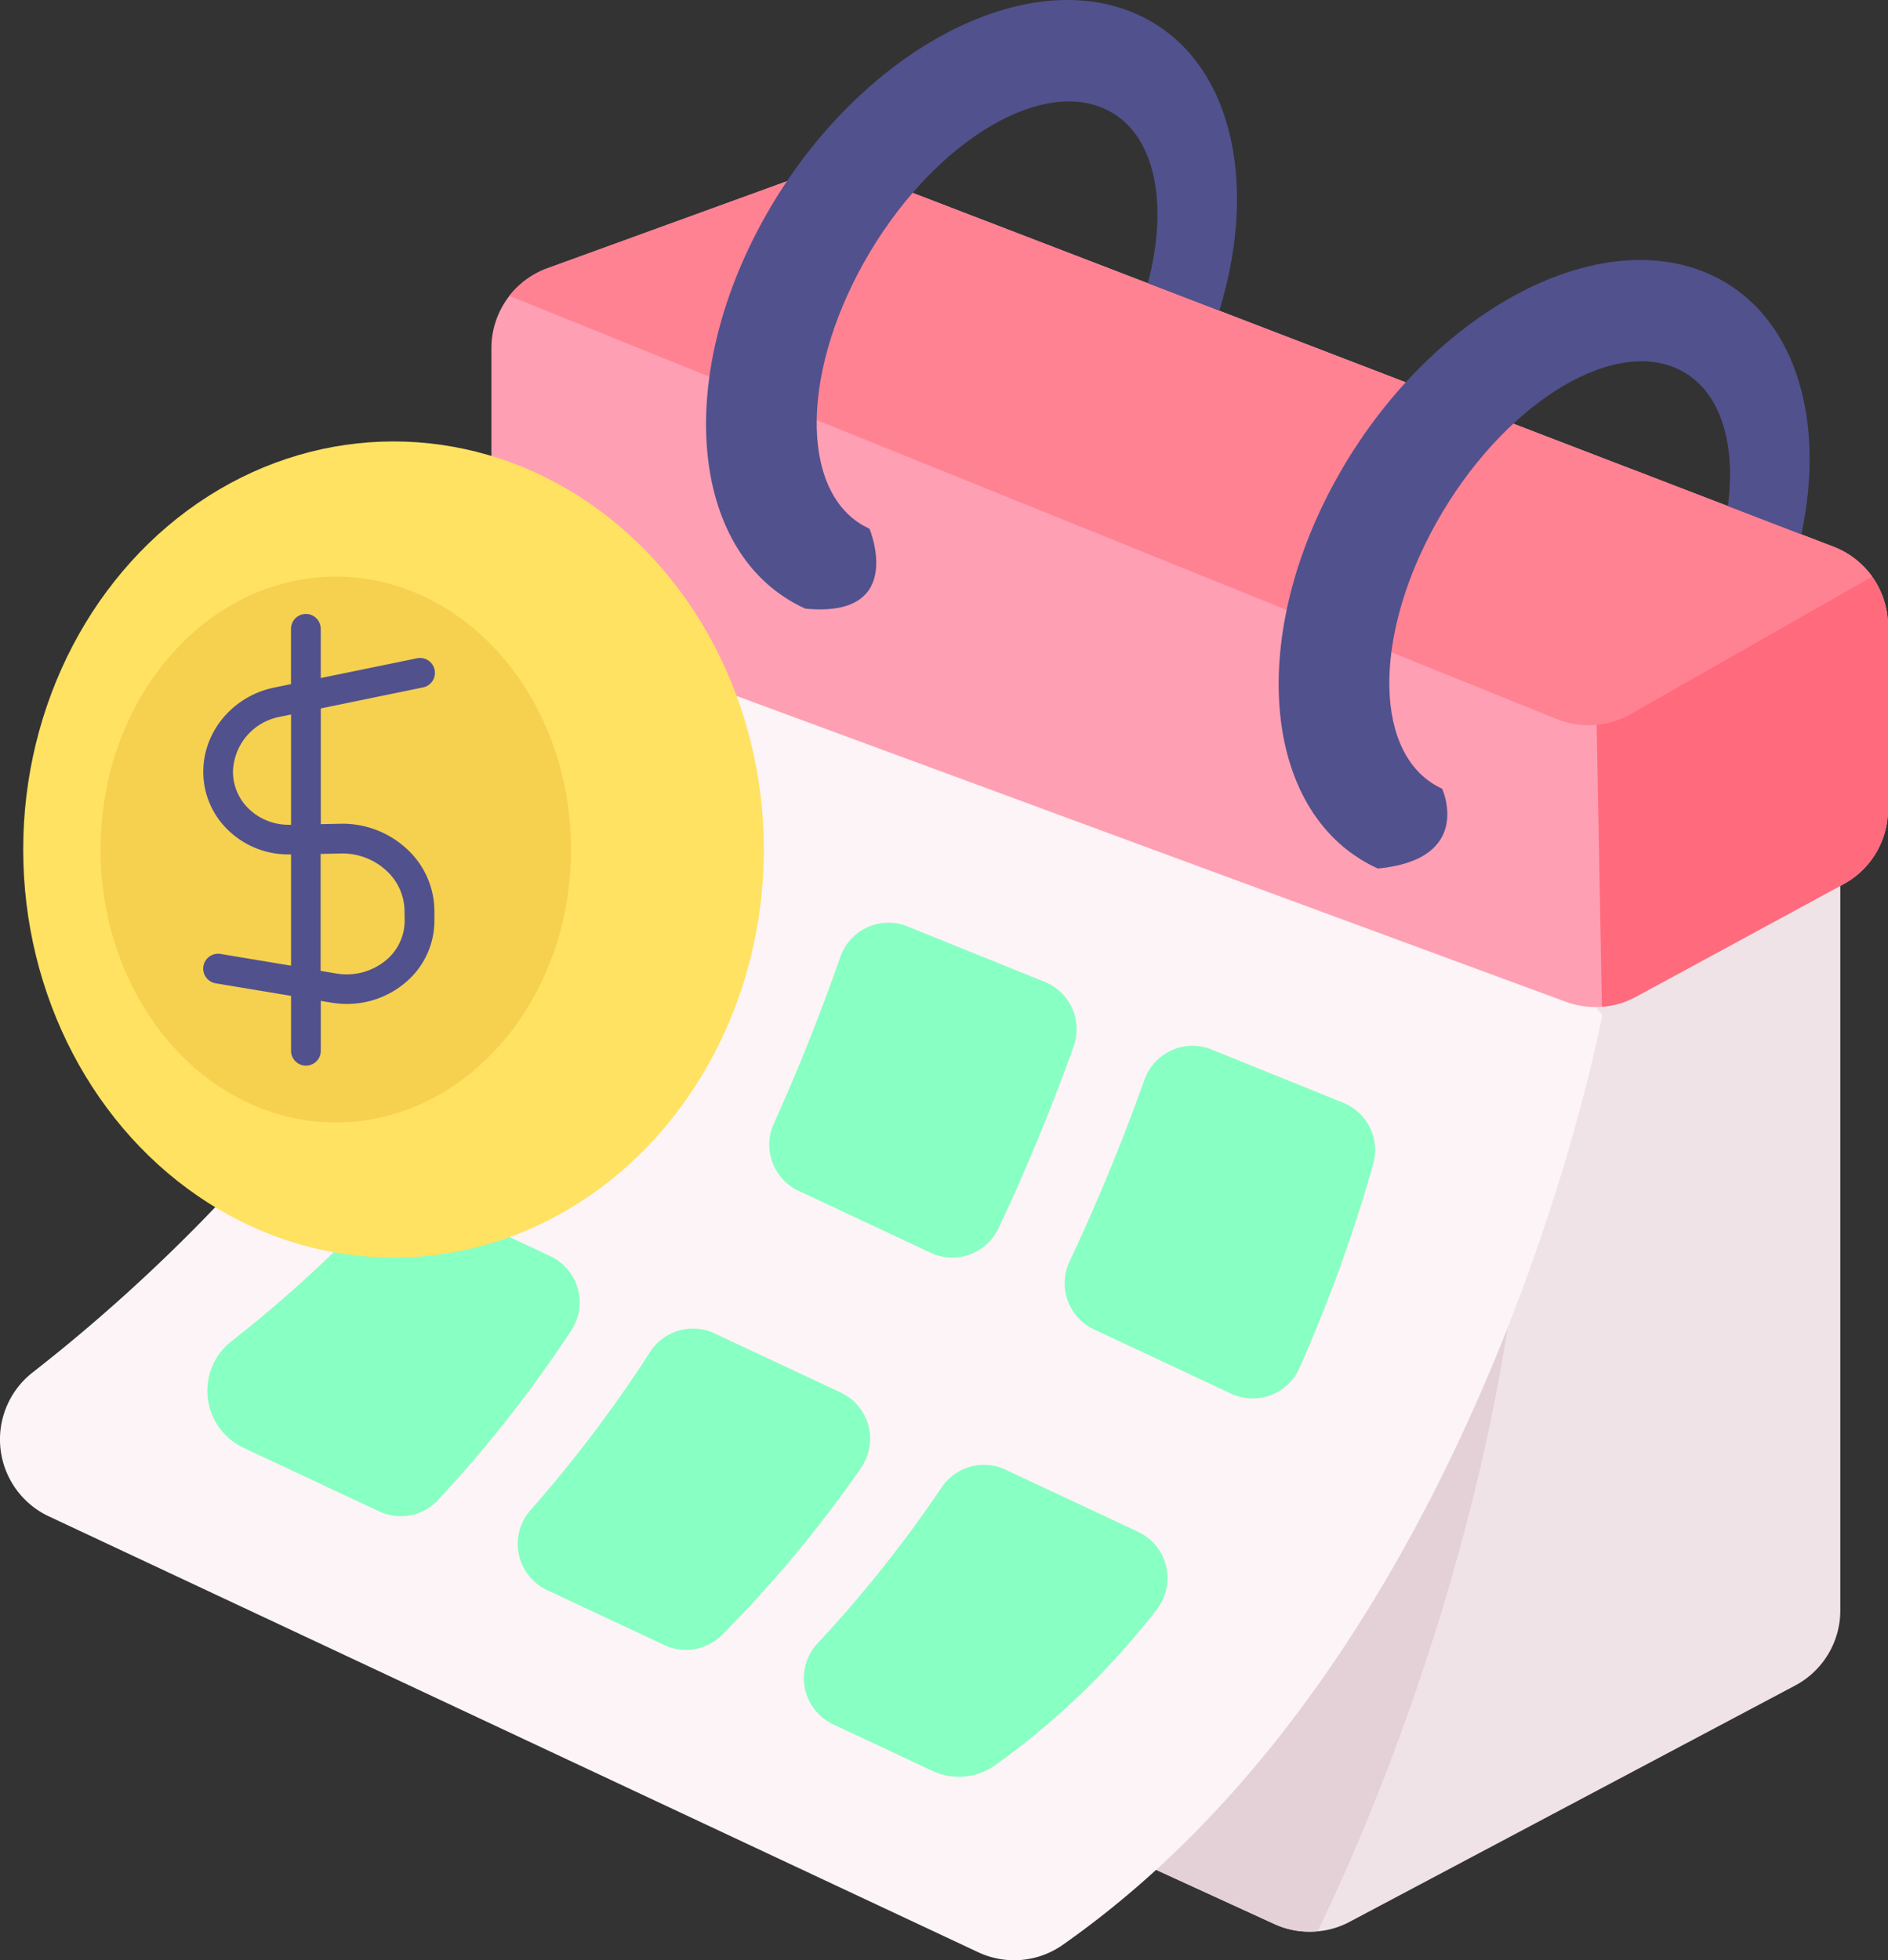 <svg viewBox="0 0 444.22 461.15" xmlns="http://www.w3.org/2000/svg"><rect x="0" y="0" width="444.22" height="461.15" fill="#333333" stroke="none"/><g id="Calque_2" data-name="Calque 2"><g id="_24-_Payroll" data-name="24- Payroll"><path d="m433 196.78v182.08a20 20 0 0 1 -10.63 17.67l-104.84 55.6a19.59 19.59 0 0 1 -7.54 2.23 19.86 19.86 0 0 1 -10.16-1.72l-68.5-31.38-36.33-16.67 119-212z" fill="#f0e3e7"/><path d="m358 286.34c-7.59 82.54-41.18 154.23-48 168a19.86 19.86 0 0 1 -10.16-1.72l-68.5-31.38c16.17-39.55 44-100.53 48.83-102.25 7.11-2.51 77.83-32.65 77.83-32.65z" fill="#e4d1d7"/><path d="m377 238.77s-27.6 149.23-127.07 218.85a19.88 19.88 0 0 1 -19.82 1.63l-218.6-102.51a20 20 0 0 1 -3.79-33.9c38.48-30 106.42-95 131.19-195.13 0 0 196.64 62.13 238.09 111.06z" fill="#fcf4f6"/><path d="m444.22 147.28v43.09a20 20 0 0 1 -10.46 17.63l-48.85 26.5a20.15 20.15 0 0 1 -16.46 1.19l-239.74-88.4a20 20 0 0 1 -13.09-18.76v-46.62a20 20 0 0 1 13.16-18.79l60.88-22.12a20 20 0 0 1 14 .12l180.34 69.27 47.39 18.22a20 20 0 0 1 12.83 18.67z" fill="#ff9fb3"/><path d="m444.22 147.28v43.09a20 20 0 0 1 -10.46 17.63l-48.85 26.5a19.71 19.71 0 0 1 -8 2.35l-1.24-66.3 8.33-60.16 47.39 18.22a20 20 0 0 1 12.83 18.67z" fill="#ff6b7d"/><path d="m440.49 135.66-56.86 32.34a20 20 0 0 1 -17.37 1.16l-246.41-99.55a20.07 20.07 0 0 1 8.93-6.49l60.88-22.12a20 20 0 0 1 14 .12l227.71 87.53a19.91 19.91 0 0 1 9.12 7.01z" fill="#ff8293"/><path d="m423.84 125.71-17.29-6.65c2-15.33-2-27.8-11.92-32.32-16-7.27-41.39 8.94-56.67 36.22s-14.67 55.3 1.35 62.58c0 0 7.62 16.58-15.11 18.79-26.9-12.21-31.18-53.39-9.58-92s60.93-59.94 87.82-47.73c19.7 8.98 27.27 33.47 21.4 61.11z" fill="#51518e"/><path d="m286.9 73.08-16.82-6.47c5.05-19.2 1.59-35.71-10.17-41-16-7.29-41.41 8.93-56.68 36.21s-14.68 55.29 1.35 62.57c0 0 8.83 21.13-15.12 18.79-26.89-12.21-31.18-53.38-9.56-92s60.92-59.96 87.81-47.74c21.72 9.87 28.69 38.62 19.19 69.64z" fill="#51518e"/><g fill="#88ffc3"><path d="m267.81 360.39a12 12 0 0 1 4.41 18.16 180.85 180.85 0 0 1 -38.22 36.82 14.73 14.73 0 0 1 -14.69 1.21l-23.23-10.9a12 12 0 0 1 -3.73-19.05 299 299 0 0 0 29.26-36.79 12 12 0 0 1 15-4.08z"/><path d="m202.56 345.35a290.35 290.35 0 0 1 -32.64 39.24 12 12 0 0 1 -13.63 2.41l-27.58-12.93a12 12 0 0 1 -3.83-18.86 312.71 312.71 0 0 0 28.12-37.21 12 12 0 0 1 15.12-4.31l29.7 13.92a12 12 0 0 1 4.74 17.74z"/><path d="m134.36 313.06a303 303 0 0 1 -31.29 39.8 12 12 0 0 1 -13.88 2.69l-31.87-14.94a14.82 14.82 0 0 1 -2.8-25.12 298.36 298.36 0 0 0 33.33-30.38 12 12 0 0 1 13.81-2.64l27.84 13.06a12 12 0 0 1 4.86 17.53z"/><path d="m323.1 273.81a358.59 358.59 0 0 1 -17.41 48.12 12 12 0 0 1 -16 5.94l-32.29-15.12a12 12 0 0 1 -5.74-16c7.08-15 12.9-29.55 17.62-42.74a12 12 0 0 1 15.8-7.1l31 12.54a12 12 0 0 1 7.02 14.36z"/><path d="m252.61 246.15c-4.75 13.25-10.61 27.85-17.71 42.85a12 12 0 0 1 -15.9 5.73l-31.1-14.58a12 12 0 0 1 -5.82-15.82c6.25-13.85 11.43-27.17 15.67-39.26a12 12 0 0 1 15.8-7.12l32.27 13.05a12 12 0 0 1 6.79 15.15z"/></g><ellipse cx="92.59" cy="199.86" fill="#ffe262" rx="87.13" ry="96.01"/><ellipse cx="79.01" cy="199.86" fill="#f6d14f" rx="55.35" ry="64.2"/><path d="m80.08 193.79-4.6.1v-27.23l23.94-4.92a3.5 3.5 0 1 0 -1.42-6.85l-22.53 4.62v-11.57a3.5 3.5 0 0 0 -7 0v13l-4 .82c-9.64 2-16.64 10.3-16.64 19.79a19 19 0 0 0 5.79 13.69 20.31 20.31 0 0 0 14.78 5.76h.08v26.18l-16.59-2.76a3.5 3.5 0 1 0 -1.15 6.91l17.74 2.95v12.92a3.5 3.5 0 0 0 7 0v-11.73l2.41.4a22.32 22.32 0 0 0 3.72.31 21.2 21.2 0 0 0 13.75-5 19 19 0 0 0 6.85-14.69v-2.12a19.93 19.93 0 0 0 -6.13-14.32 22.31 22.31 0 0 0 -16-6.26zm-11.6.24h-.22a13.46 13.46 0 0 1 -9.75-3.78 12.09 12.09 0 0 1 -3.69-8.69 13.5 13.5 0 0 1 11.05-12.93l2.61-.54zm26.73 22.5a12.09 12.09 0 0 1 -4.37 9.35 14.5 14.5 0 0 1 -11.84 3.12l-3.56-.6v-27.51l4.74-.1a15.25 15.25 0 0 1 11 4.29 13 13 0 0 1 4 9.33z" fill="#51518e"/></g></g></svg>
